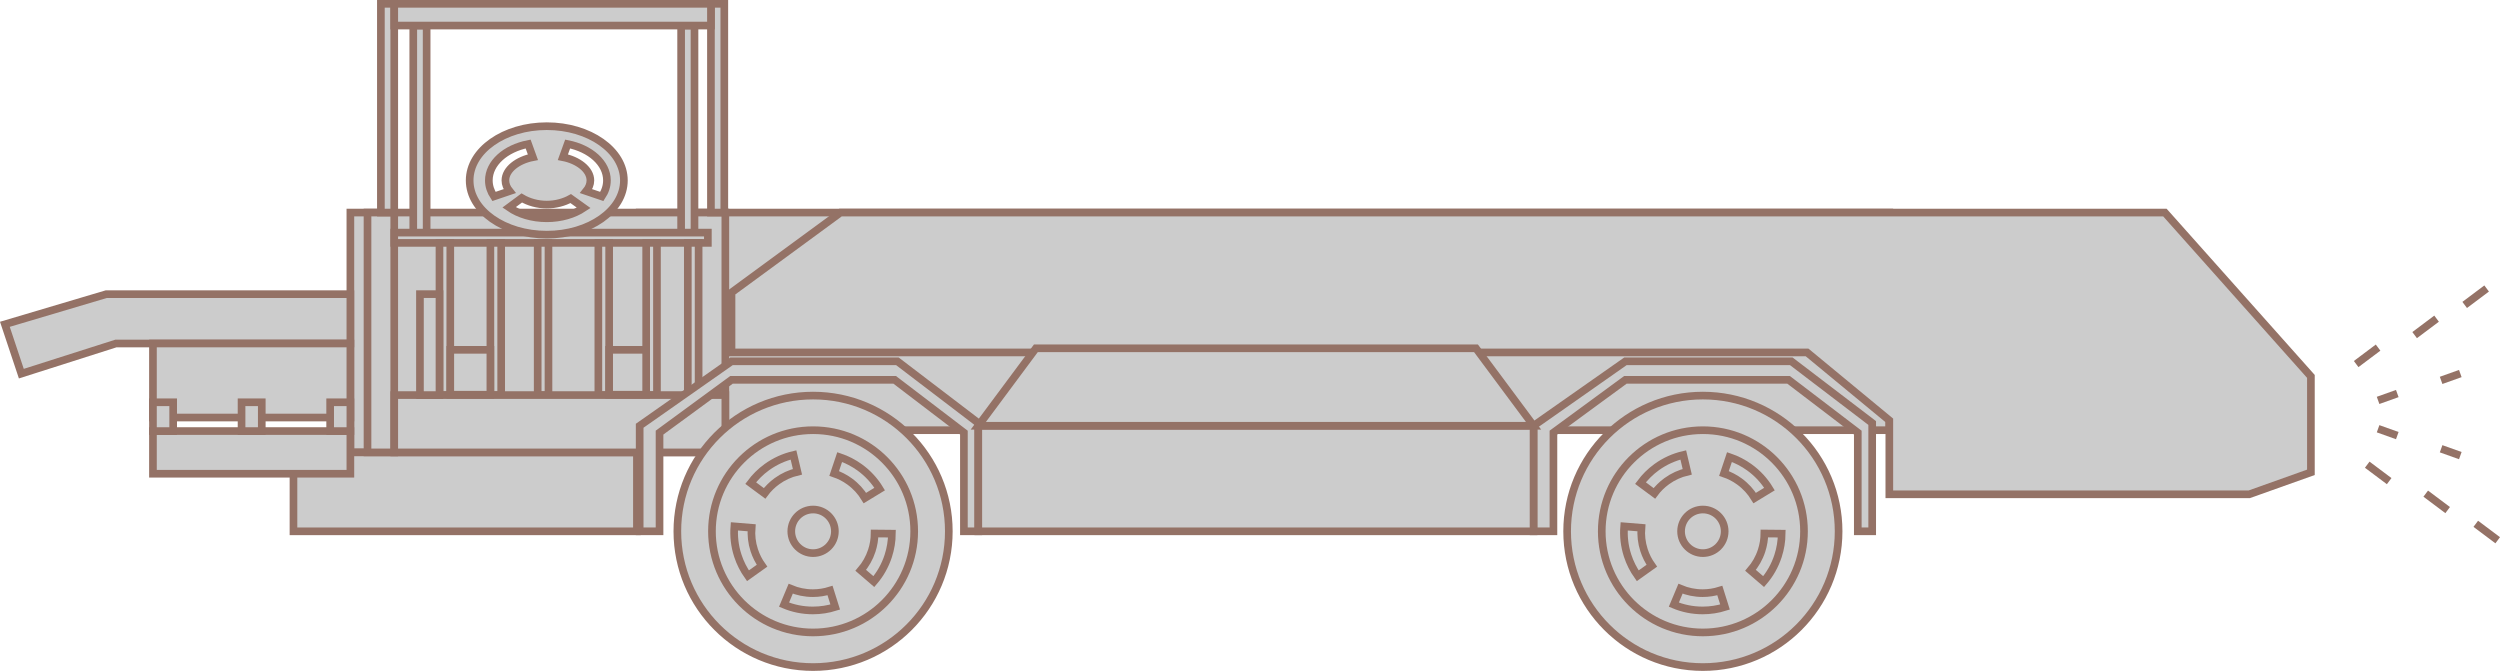 ﻿<?xml version="1.0" encoding="utf-8"?>

<svg version="1.1" id="图层_1" xmlns="http://www.w3.org/2000/svg" xmlns:xlink="http://www.w3.org/1999/xlink" x="0px" y="0px" width="489.981px" height="131.488px" viewBox="0 0 489.981 131.488" enable-background="new 0 0 489.981 131.488" xml:space="preserve">
<g>
	
		<rect x="125.369" y="41.66" fill="#CCCCCC" stroke="#947266" stroke-width="1.5" stroke-miterlimit="10" width="244.925" height="42.656" />
	
		<rect x="68.671" y="41.66" fill="#CCCCCC" stroke="#947266" stroke-width="1.5" stroke-miterlimit="10" width="73.49" height="47.007" />
	
		<rect x="57.519" y="88.667" fill="#CCCCCC" stroke="#947266" stroke-width="1.5" stroke-miterlimit="10" width="67.311" height="15.468" />
	<polygon fill="#CCCCCC" stroke="#947266" stroke-width="1.5" stroke-miterlimit="10" points="0.957,63.561 4.181,73.233 &#xD;&#xA;		22.722,67.322 68.671,67.322 68.671,57.649 20.84,57.649 	" />
	
		<rect x="29.977" y="67.322" fill="#CCCCCC" stroke="#947266" stroke-width="1.5" stroke-miterlimit="10" width="38.694" height="14.51" />
	
		<rect x="29.977" y="84.485" fill="#CCCCCC" stroke="#947266" stroke-width="1.5" stroke-miterlimit="10" width="38.694" height="8.363" />
	
		<rect x="29.977" y="78.843" fill="#CCCCCC" stroke="#947266" stroke-width="1.5" stroke-miterlimit="10" width="3.963" height="5.643" />
	
		<rect x="64.708" y="78.843" fill="#CCCCCC" stroke="#947266" stroke-width="1.5" stroke-miterlimit="10" width="3.964" height="5.643" />
	
		<rect x="47.342" y="78.843" fill="#CCCCCC" stroke="#947266" stroke-width="1.5" stroke-miterlimit="10" width="3.963" height="5.643" />
	
		<rect x="72.029" y="41.66" fill="#CCCCCC" stroke="#947266" stroke-width="1.5" stroke-miterlimit="10" width="5.24" height="47.007" />
	
		<rect x="74.65" y="0.75" fill="#CCCCCC" stroke="#947266" stroke-width="1.5" stroke-miterlimit="10" width="2.619" height="40.91" />
	
		<rect x="80.998" y="5.008" fill="#CCCCCC" stroke="#947266" stroke-width="1.5" stroke-miterlimit="10" width="2.62" height="40.91" />
	
		<rect x="133.496" y="5.008" fill="#CCCCCC" stroke="#947266" stroke-width="1.5" stroke-miterlimit="10" width="2.621" height="40.91" />
	
		<rect x="139.34" y="0.75" fill="#CCCCCC" stroke="#947266" stroke-width="1.5" stroke-miterlimit="10" width="2.62" height="40.91" />
	
		<rect x="77.269" y="0.75" fill="#CCCCCC" stroke="#947266" stroke-width="1.5" stroke-miterlimit="10" width="62.071" height="4.258" />
	
		<rect x="77.269" y="45.59" fill="#CCCCCC" stroke="#947266" stroke-width="1.5" stroke-miterlimit="10" width="61.467" height="2.016" />
	
		<rect x="86.136" y="47.605" fill="#CCCCCC" stroke="#947266" stroke-width="1.5" stroke-miterlimit="10" width="2.116" height="29.826" />
	
		<rect x="96.112" y="47.605" fill="#CCCCCC" stroke="#947266" stroke-width="1.5" stroke-miterlimit="10" width="2.116" height="29.826" />
	
		<rect x="105.383" y="47.605" fill="#CCCCCC" stroke="#947266" stroke-width="1.5" stroke-miterlimit="10" width="2.115" height="29.826" />
	
		<rect x="117.273" y="47.605" fill="#CCCCCC" stroke="#947266" stroke-width="1.5" stroke-miterlimit="10" width="2.116" height="29.826" />
	
		<rect x="126.644" y="47.605" fill="#CCCCCC" stroke="#947266" stroke-width="1.5" stroke-miterlimit="10" width="2.116" height="29.826" />
	
		<rect x="134.806" y="47.605" fill="#CCCCCC" stroke="#947266" stroke-width="1.5" stroke-miterlimit="10" width="2.116" height="29.826" />
	
		<rect x="77.269" y="77.432" fill="#CCCCCC" stroke="#947266" stroke-width="1.5" stroke-miterlimit="10" width="64.893" height="11.235" />
	
		<rect x="82.307" y="57.649" fill="#CCCCCC" stroke="#947266" stroke-width="1.5" stroke-miterlimit="10" width="3.829" height="19.782" />
	
		<rect x="88.252" y="68.564" fill="#CCCCCC" stroke="#947266" stroke-width="1.5" stroke-miterlimit="10" width="7.859" height="8.8" />
	
		<rect x="119.389" y="68.564" fill="#CCCCCC" stroke="#947266" stroke-width="1.5" stroke-miterlimit="10" width="7.255" height="8.8" />
	<path fill="#CCCCCC" stroke="#947266" stroke-width="1.5" stroke-miterlimit="10" d="M107.164,24.731&#xD;&#xA;		c-8.348,0-15.115,4.761-15.115,10.631c0,5.872,6.768,10.631,15.115,10.631s15.114-4.759,15.114-10.631&#xD;&#xA;		C122.278,29.492,115.511,24.731,107.164,24.731z M95.81,35.362c0-3.402,3.261-6.263,7.701-7.137l0.934,2.584&#xD;&#xA;		c-2.948,0.569-5.392,2.392-5.392,4.553c0,0.757,0.306,1.469,0.821,2.104l-3.062,1.038C96.176,37.549,95.81,36.486,95.81,35.362z&#xD;&#xA;		 M107.164,42.78c-2.885,0-5.495-0.815-7.399-2.135l2.495-1.848c1.344,0.808,3.105,1.306,4.904,1.306&#xD;&#xA;		c1.706,0,3.379-0.449,4.695-1.186l2.55,1.826C112.518,42.003,109.972,42.78,107.164,42.78z M117.952,38.504l-3.063-1.038&#xD;&#xA;		c0.517-0.635,0.822-1.347,0.822-2.104c0-2.161-2.443-3.983-5.391-4.553l0.934-2.584c4.44,0.874,7.701,3.734,7.701,7.137&#xD;&#xA;		C118.955,36.486,118.587,37.549,117.952,38.504z" />
	<polygon fill="#CCCCCC" stroke="#947266" stroke-width="1.5" stroke-miterlimit="10" points="164.733,41.66 143.371,57.326 &#xD;&#xA;		143.371,69.074 354.171,69.074 370.293,82.39 370.293,96.88 440.83,96.88 452.92,92.572 452.92,73.773 424.304,41.66 	" />
	<polygon fill="#CCCCCC" stroke="#947266" stroke-width="1.5" stroke-miterlimit="10" points="125.369,104.135 125.369,83.445 &#xD;&#xA;		143.371,70.815 175.884,70.815 191.738,82.907 191.738,104.135 188.917,104.135 188.917,84.787 175.347,74.443 143.371,74.443 &#xD;&#xA;		129.264,84.787 129.264,104.135 	" />
	<polygon fill="#CCCCCC" stroke="#947266" stroke-width="1.5" stroke-miterlimit="10" points="300.565,104.135 300.565,83.445 &#xD;&#xA;		318.568,70.815 351.083,70.815 366.935,82.907 366.935,104.135 364.114,104.135 364.114,84.787 350.544,74.443 318.568,74.443 &#xD;&#xA;		304.461,84.787 304.461,104.135 	" />
	
		<rect x="191.738" y="83.445" fill="#CCCCCC" stroke="#947266" stroke-width="1.5" stroke-miterlimit="10" width="108.827" height="20.689" />
	<g>
		<circle fill="#CCCCCC" stroke="#947266" stroke-width="1.5" stroke-miterlimit="10" cx="159.358" cy="104.135" r="26.603" />
		<circle fill="#CCCCCC" stroke="#947266" stroke-width="1.5" stroke-miterlimit="10" cx="159.358" cy="104.135" r="19.82" />
		<circle fill="#CCCCCC" stroke="#947266" stroke-width="1.5" stroke-miterlimit="10" cx="159.359" cy="104.135" r="4.273" />
		<path fill="#CCCCCC" stroke="#947266" stroke-width="1.5" stroke-miterlimit="10" d="M163.697,118.971l-1.016-3.234&#xD;&#xA;			c-1.063,0.334-2.193,0.516-3.366,0.516c-1.538,0-3.003-0.312-4.34-0.871l-1.309,3.127c1.737,0.728,3.646,1.133,5.648,1.133&#xD;&#xA;			C160.841,119.641,162.313,119.405,163.697,118.971z" />
		<path fill="#CCCCCC" stroke="#947266" stroke-width="1.5" stroke-miterlimit="10" d="M174.808,104.595l-3.39-0.034&#xD;&#xA;			c-0.011,1.115-0.188,2.246-0.551,3.361c-0.476,1.463-1.225,2.76-2.169,3.857l2.57,2.212c1.229-1.428,2.203-3.117,2.821-5.022&#xD;&#xA;			C174.562,107.517,174.793,106.046,174.808,104.595z" />
		<path fill="#CCCCCC" stroke="#947266" stroke-width="1.5" stroke-miterlimit="10" d="M164.57,89.584l-1.08,3.214&#xD;&#xA;			c1.057,0.354,2.078,0.874,3.027,1.563c1.243,0.903,2.246,2.016,2.997,3.254l2.897-1.761c-0.978-1.61-2.283-3.06-3.903-4.235&#xD;&#xA;			C167.273,90.721,165.945,90.046,164.57,89.584z" />
		<path fill="#CCCCCC" stroke="#947266" stroke-width="1.5" stroke-miterlimit="10" d="M147.129,94.684l2.724,2.02&#xD;&#xA;			c0.664-0.895,1.472-1.706,2.422-2.396c1.243-0.903,2.611-1.513,4.021-1.846l-0.778-3.299c-1.833,0.433-3.614,1.226-5.235,2.403&#xD;&#xA;			C149.046,92.464,147.996,93.519,147.129,94.684z" />
		<path fill="#CCCCCC" stroke="#947266" stroke-width="1.5" stroke-miterlimit="10" d="M146.59,112.846l2.763-1.967&#xD;&#xA;			c-0.646-0.908-1.167-1.926-1.529-3.043c-0.477-1.462-0.633-2.952-0.514-4.395l-3.379-0.278c-0.153,1.878,0.05,3.817,0.669,5.723&#xD;&#xA;			C145.072,110.336,145.75,111.663,146.59,112.846z" />
	</g>
	<g>
		<circle fill="#CCCCCC" stroke="#947266" stroke-width="1.5" stroke-miterlimit="10" cx="333.75" cy="104.135" r="26.603" />
		<circle fill="#CCCCCC" stroke="#947266" stroke-width="1.5" stroke-miterlimit="10" cx="333.751" cy="104.135" r="19.819" />
		<circle fill="#CCCCCC" stroke="#947266" stroke-width="1.5" stroke-miterlimit="10" cx="333.751" cy="104.135" r="4.273" />
		<path fill="#CCCCCC" stroke="#947266" stroke-width="1.5" stroke-miterlimit="10" d="M338.088,118.971l-1.016-3.234&#xD;&#xA;			c-1.063,0.334-2.193,0.516-3.366,0.516c-1.538,0-3.004-0.312-4.339-0.871l-1.31,3.127c1.738,0.728,3.646,1.133,5.648,1.133&#xD;&#xA;			C335.233,119.641,336.705,119.405,338.088,118.971z" />
		<path fill="#CCCCCC" stroke="#947266" stroke-width="1.5" stroke-miterlimit="10" d="M349.202,104.595l-3.392-0.034&#xD;&#xA;			c-0.012,1.115-0.188,2.246-0.551,3.361c-0.475,1.463-1.225,2.76-2.169,3.857l2.569,2.212c1.229-1.428,2.204-3.117,2.823-5.022&#xD;&#xA;			C348.955,107.517,349.185,106.046,349.202,104.595z" />
		<path fill="#CCCCCC" stroke="#947266" stroke-width="1.5" stroke-miterlimit="10" d="M338.961,89.584l-1.079,3.214&#xD;&#xA;			c1.057,0.354,2.076,0.874,3.026,1.563c1.243,0.903,2.246,2.016,2.998,3.254l2.897-1.761c-0.979-1.61-2.284-3.06-3.904-4.235&#xD;&#xA;			C341.665,90.721,340.337,90.046,338.961,89.584z" />
		<path fill="#CCCCCC" stroke="#947266" stroke-width="1.5" stroke-miterlimit="10" d="M321.521,94.684l2.724,2.02&#xD;&#xA;			c0.663-0.895,1.472-1.706,2.421-2.396c1.244-0.903,2.612-1.513,4.021-1.846l-0.778-3.299c-1.834,0.433-3.614,1.226-5.235,2.403&#xD;&#xA;			C323.439,92.464,322.386,93.519,321.521,94.684z" />
		<path fill="#CCCCCC" stroke="#947266" stroke-width="1.5" stroke-miterlimit="10" d="M320.982,112.846l2.763-1.967&#xD;&#xA;			c-0.646-0.908-1.168-1.926-1.529-3.043c-0.476-1.462-0.632-2.952-0.514-4.395l-3.379-0.278c-0.154,1.878,0.05,3.817,0.669,5.723&#xD;&#xA;			C319.464,110.336,320.141,111.663,320.982,112.846z" />
	</g>
	<polygon fill="#CCCCCC" stroke="#947266" stroke-width="1.5" stroke-miterlimit="10" points="289.28,68.262 203.024,68.262 &#xD;&#xA;		191.738,83.445 300.565,83.445 	" />
	
		<line fill="#CCCCCC" stroke="#947266" stroke-width="1.5" stroke-miterlimit="10" x1="461.789" y1="71.353" x2="466.087" y2="68.128" />
	
		<line fill="#CCCCCC" stroke="#947266" stroke-width="1.5" stroke-miterlimit="10" x1="473.251" y1="65.678" x2="477.55" y2="62.454" />
	
		<line fill="#CCCCCC" stroke="#947266" stroke-width="1.5" stroke-miterlimit="10" x1="483.06" y1="59.767" x2="487.36" y2="56.542" />
	
		<line fill="#CCCCCC" stroke="#947266" stroke-width="1.5" stroke-miterlimit="10" x1="463.959" y1="91.075" x2="468.259" y2="94.3" />
	
		<line fill="#CCCCCC" stroke="#947266" stroke-width="1.5" stroke-miterlimit="10" x1="475.423" y1="96.749" x2="479.722" y2="99.974" />
	
		<line fill="#CCCCCC" stroke="#947266" stroke-width="1.5" stroke-miterlimit="10" x1="485.232" y1="102.661" x2="489.531" y2="105.886" />
	
		<line fill="#CCCCCC" stroke="#947266" stroke-width="1.5" stroke-miterlimit="10" x1="466.087" y1="78.475" x2="469.85" y2="77.13" />
	
		<line fill="#CCCCCC" stroke="#947266" stroke-width="1.5" stroke-miterlimit="10" x1="478.438" y1="74.553" x2="482.202" y2="73.21" />
	
		<line fill="#CCCCCC" stroke="#947266" stroke-width="1.5" stroke-miterlimit="10" x1="466.087" y1="84.032" x2="469.85" y2="85.376" />
	
		<line fill="#CCCCCC" stroke="#947266" stroke-width="1.5" stroke-miterlimit="10" x1="478.438" y1="87.953" x2="482.202" y2="89.297" />
</g>
</svg>
